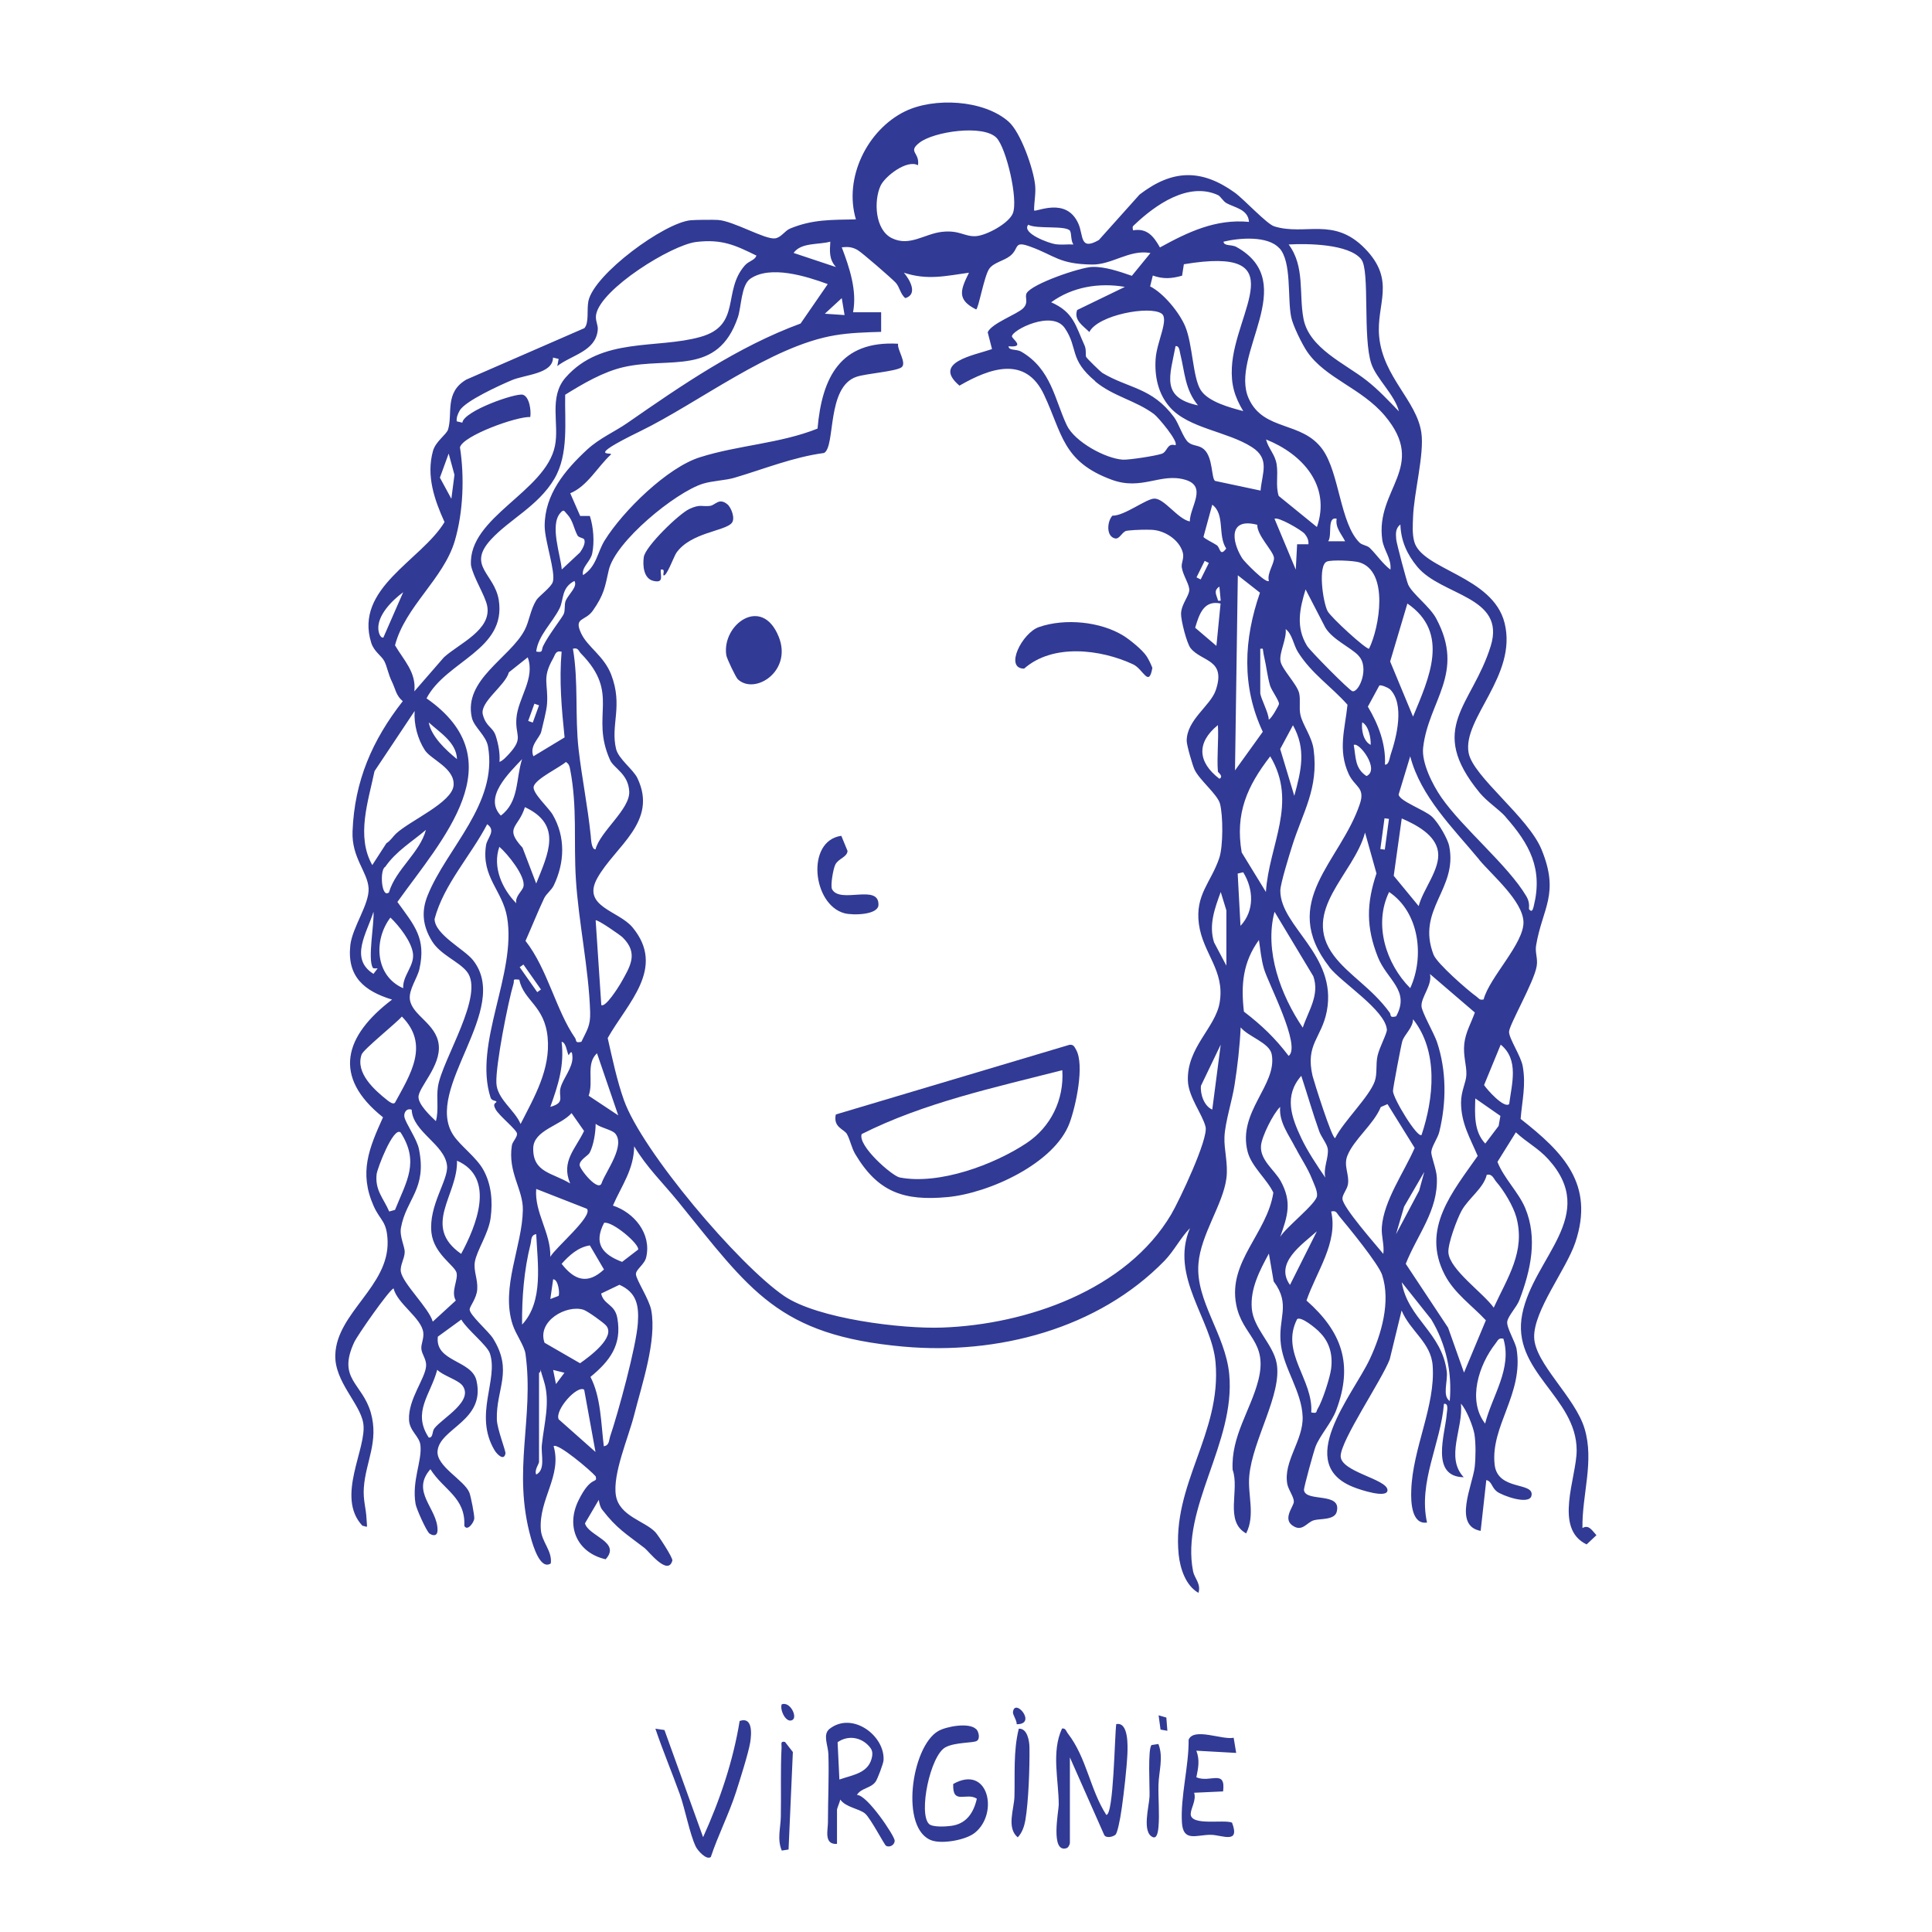 <svg xmlns="http://www.w3.org/2000/svg" id="Calque_1" viewBox="0 0 1300 1300"><defs><style>.st0{fill:#313a94}</style></defs><path d="M695.8 141.6c1.3 1.4 21.8-9.6 29.9 9.1 3.4 7.9.8 18.2 13.7 10.8l27.4-30.6c22-16.9 41.5-17.4 63.9-1.4 6.3 4.5 21.6 21.2 26.7 22.8 20.9 6.5 40-6.7 61.1 15s7.4 37.2 9.5 59.1c2.6 27.4 25.3 43.1 28.4 64.8 2.1 14.3-5.1 40.8-5.6 57-.2 5.5-.6 10.9.8 16.2 5.1 19 52.9 23.1 60.8 54.8 8.8 35.4-28.5 64.3-24.2 87.4 3 16 40.2 43.2 49.1 65.1 12.3 30 .5 39.3-3.7 64.5-.8 4.8 1.3 8.8.4 13.9-1.8 10.9-18.7 39.7-18.6 44.3s8 16.2 9.2 23c2.3 12.9-.4 22.8-1.4 35.5 28.7 22.5 49.9 44 36.8 83.1-6.1 18.2-28.1 45.8-27.7 63.8.4 17.6 27.5 40.2 33.9 61.4 6.7 22.1-1.8 44.6-1.4 67 4.3-2.6 6.6 1.8 9.4 4.8l-6.6 6.2c-22.4-10.7-6.7-45-6.7-63.3 0-36.2-44.4-53.1-36.6-91.8 7.7-38.3 51.8-66.2 17.5-104.1-6.9-7.6-14.6-11.3-21.8-18.1l-12.4 19.9c4.3 11 14.1 20.3 18.6 30.9 8.6 20.4 3.8 42-3.8 62-1.8 4.8-7.5 10.5-8.2 14.5s5.5 13.7 6.3 18.7c4.8 30-17.7 51.7-14.8 77.6 2 17.9 26.8 11.4 24.8 20.9-1.4 6.6-19.7 0-23.3-2.8s-3.3-6.8-7.1-7.7l-3.8 34.2c-18.8-3.4-5.4-30.8-4-43 .7-6.3.8-16-.2-22.2-.9-5-5.3-16.5-9.1-20.4 1.8 16.6-10.7 36 1.9 49.5-22.8-.4-12.4-29.2-11.4-42.8.2-2.1 1.4-7.1-1.9-6.6-2.2 27-17.4 52.5-11.4 79.9-10.5 1.5-10.9-14.2-10.6-21.7.9-28.4 16.4-56.7 14.4-83.9-1.1-15.6-15-23-20.9-37.1l-8 32.9c-5.6 14.4-33 54.5-33 65.1s31.2 15.4 31.5 22.8c.2 6.1-18.8-.4-21.4-1.4-42.9-15.4-1.9-62.4 9.5-86.7 7.8-16.6 14.2-38.6 8.3-56.6-2.4-7.4-22.7-32.2-28.9-39.6-1.7-2-1.9-4-5.4-3.1 4.8 20.9-10 40.6-16.6 59.9 23.9 21.1 31.6 43 20 73.8-3.2 8.5-10.7 16.6-13.8 24.2-1.2 2.9-8.1 28-7.9 29.5 1 8.5 25.8.9 22 14.8-1.6 5.6-11.4 4.3-15.5 5.6-4.4 1.4-7.3 7.2-12.9 4.3-9-4.6-.4-13.5-.4-16.9 0-3.2-3.6-7.9-4.4-11.7-2.9-15.4 10.9-29.5 10.3-45.5-.6-16.8-12.6-32.3-14.6-48.3-2.3-17.9 7-26.8-4.9-42.7l-3.2-18.7c-6.1 11.2-12.7 23.7-11.5 37.1s14.3 23.9 16.7 36.6c3.9 20.7-16.2 51.5-18.4 75.9-1.2 12.8 4.2 26.3-2.1 38.7-14.8-8.2-4.2-29.2-9.1-42.8-1.2-22.6 12.2-40.2 17.3-60.3 6.7-26.4-10.8-29.5-14.9-50.9-5.6-29 20.8-47.9 25-75.3-4.3-9.1-14.7-17.5-17.3-27.5-7-27 20.1-44.9 16.2-65.6-1.5-7.8-15.8-11.8-20.9-18.1-.6 12.9-2.1 26-4.1 38.7-1.6 10.5-6.4 25.2-6.8 35-.4 8.5 2.6 18 1.3 27.9-2.3 17.6-17.2 37.6-18.8 57.3-2.1 25.1 18.1 47.5 20.7 74.4 4.4 46.2-32.8 89.9-24.3 132.8.9 4.5 5.5 8.4 3.6 14.4-8.6-4.9-12.3-16.3-13.3-25.7-4.8-47.5 29-81.4 24.8-129.4-2.5-28.9-31-57.7-17.2-90.3-6.3 6.4-10.8 15.4-17.1 21.9-44.7 45.9-112.3 63.5-175.8 57.8-84.3-7.6-102.9-37.7-151.6-97.7-10-12.3-21.3-23.2-29.5-37.1-.2 15.7-8.4 26.4-14.3 39.9 14.3 4.7 26.1 18.9 22.4 34.8-1.1 4.9-7.2 8.3-6.9 11.5.3 3.9 8.9 16.7 10.3 24.1 3.8 20.5-6.3 49.9-11.5 70.5-3.8 15.1-14.6 39.6-12.3 54.1 2.3 14.1 19.5 17.2 26.6 24.8 1.7 1.8 11.9 17.2 11.4 19.1-3 10.7-16.1-6.5-18.6-8.4-12.6-9.7-18.8-13.1-28.7-26-1.3-1.7-1.9-4.4-2.2-6.5l-9.3 15.8c2.2 8.6 24.6 12.5 13.9 24.2-18.9-4.3-27-21.7-18.3-39.5s13-10.8 11.6-16.3c-3.4-4-25.5-22.7-28.3-20.3 5.8 19.9-10.1 35.7-8.6 56.2.6 8.3 7.8 14.3 6.7 22.7-7 4.6-11.8-11.5-13.4-17.2-12.7-45.5 2.3-80.3-3.6-123.7-.8-5.7-6.5-13.1-8.7-19.9-8.1-25 6.5-52.5 6.9-77 .3-13.8-10.2-25.2-7.4-43.4.4-2.6 3.5-5.3 3.5-7.9s-11.8-11.8-14.4-16.4.9-4.3.5-5.2-3.1-.4-3.9-2.7c-11.8-36.5 17.6-83.3 11.1-121.4-3.1-18.1-17.4-26.9-14.2-48.3.7-5.1 7.1-9.9.8-14.3-11.1 21.3-29.3 40.6-35.4 63.8.2 10.5 20 20.3 25.8 27.6 26.4 33.1-33.6 86.6-13.2 117.8 4.8 7.3 15.6 14.9 20.3 23.5 5.4 9.8 6.3 21.3 4.8 32.3-1.4 10.5-9.3 21.7-10.6 29.5-1 6.1 2.1 11.7 1.6 18.5-.4 6-5 11.4-5.1 13.4-.2 3.8 12.7 14.7 15.8 19.7 13.6 21.9 1.9 33.8 2.5 54.5.2 6.4 6.1 21.2 5.8 22.8-1 5.4-5.8.4-7.3-2.1-14.3-23.9 2.8-47.6-3.2-65.3-1.9-5.5-15.7-16.3-19.2-22.7l-15.8 11.5c-2.1 17.1 22.8 15.6 26 29.6 6.2 27.1-24.7 31.9-26.2 47.3-1 10.4 17.9 19.5 21.4 28 1 2.5 3.5 15.2 3.3 17.6s-4.6 8.8-6.7 4.8c1-19.1-14.1-24.2-22.8-38.1-13.5 15.3 4.8 26.2 4.8 40.9 0 4-2.7 4.2-5.4 2.4-1.9-1.2-8.9-16.7-9.4-20-2.6-15.5 4.4-28.7 3.3-39.3-.6-6.2-7.4-9.6-7.7-17.3-.6-13.9 11-27.7 11.5-36.2.3-4.5-2.9-7.8-3.2-11.5-.3-3.2 1.8-6.8 1.3-11-1.2-9.8-17.5-19.3-20-29.7-3.3 1.5-24.2 31.4-26.5 36.3-11.5 24.8 5.5 27.4 11.2 47.4 5.5 19.5-3.5 33-4.7 50.4-.6 8.4 1.5 13.9 1.8 20.9s1.3 5.5-2.8 4.7c-18.2-19.5 3.4-52.3.6-69-2.2-13.4-19.5-28-18.8-46.1 1-28.2 36-45.9 35.2-76.2-.4-13.8-4.9-13.7-9.4-23.8-10-22.5-3.1-38.9 6.3-59.7-34.5-27.5-25.9-54.9 6.1-79.2-18.7-5.7-30.4-15.4-28.1-36.6 1.4-12.2 12.9-27.6 12.3-38.3-.6-11-11.5-20.5-10.8-38.3 1.3-33.9 13.3-61.4 33.8-87.6-4.6-3.8-4.9-8.2-7.2-12.9-2.7-5.5-3.3-10.3-5.2-14s-6.9-6.4-8.8-12.3c-11.6-36.9 33.5-55.3 49.3-81.3-6.8-15-12.4-31.1-7.8-47.8 1.8-6.6 9.1-11 10.2-14.6 3.2-10.8-2.5-24.9 12.3-33.5l79.4-34.6c3.3-3.7 1.5-12.3 2.7-18.2 3.8-18.2 51.3-52.9 68.9-54.4 3-.3 15.2-.4 18.3-.2 10.5.7 31.4 13.2 38.3 12.4 4.2-.5 6.6-5.1 10.2-6.6 15.4-6.4 28.5-5.8 44.3-6.2-8.3-27.9 7.6-60.1 32.9-72.6 19.5-9.6 53.1-8 69.9 6.9 8.1 7.2 16.7 31.7 17.8 42.7.6 5.8-.8 11.5-.7 17.3Zm-25.3-48.9c-8.9-9.1-42.2-4.2-51.8 3.3-8.2 6.4.3 6.4-1 15.2-7.5-4.1-22.3 7.5-25.2 13.8-4.7 10.3-3.7 29.6 7.5 35.2 12.1 6 22-2.9 33.9-4.2s15.1 3.4 22.8 2.9c7.1-.5 22-8.5 24.8-15.3 3.8-9.3-4.4-44.1-11-50.9m169.9 56.5c-.6-8.4-9.7-9.5-15.1-12.5-2.4-1.3-3.9-4.6-5.9-5.5-19.9-9-42.1 6.8-55.8 19.8-1.6 1.5-1.7 1.3-1.2 4 9.5-1.7 13.9 4.1 18.1 11.5 18.9-10.4 37.5-19.3 59.9-17.2Zm-120.3 6.2c-2.7-4-22.6-1-28.2-4.2-4.8 5.7 14 12.5 18.2 13.1 4 .6 8.2 0 12.2.2-1.9-2.5-1.2-7.5-2.3-9.1ZM860.8 167c-7.8-8.6-27.1-6.9-37.5-4.4.2 3.2 5.3 1.7 8.7 3.6 43.6 24.3-5.2 72.6 8.3 102.1 10.1 22.1 35.7 14.8 49.6 34.1 11.4 15.9 11.8 49.8 24.9 62.7 1.8 1.8 5.1 1.8 6.9 3.6 4.7 4.6 8.6 10.6 13.9 14.6.8-7.5-4.5-13-5.5-20.1-4.8-34.2 30.8-48.9 1.7-83.5-15.7-18.6-39.9-25.1-52.2-43-3.3-4.8-9.7-17.7-10.8-23.4-2.6-12.8.5-37.1-7.9-46.3Zm-351.6 5.1c-14.7-7.3-23.6-11.3-40.7-9.3-16.7 2-64.3 31.6-67.4 48.9-.7 4.1 1.5 6.9 1.1 10.4-1.4 14.3-17.5 16.7-27.2 24.2l.9-4.8-3.8-.9c0 11-18.7 11.4-27.7 15.2-7.8 3.3-31.5 14-35.1 20.5-1.3 2.3-2.2 4.5-2 7.2l3.8.9c1-7.9 35.9-20.1 40.7-18.8 4.5 1.3 5.7 10.9 5 15-9.1-.5-45.4 12.6-47.3 20.4 3.1 19.9 2.2 43.7-3.5 63-7.6 25.6-33.4 44.1-40.2 70.2 5.8 10 14.4 18.1 13 31l19.9-22.9c10.2-9.3 32.3-18.4 29.1-34.7-1.4-7-9.5-19.4-10.9-27.4-1.9-32.3 50.2-49.2 56.5-80.1 3.1-14.9-4.4-32.8 7.2-46.1 24.2-27.5 61.4-19 90.7-27.3 27.9-7.8 14.6-30.8 29.9-48.1 2.6-3 6.8-3.5 7.7-6.5Zm49.5-9.5c-7.8 2.2-19.7.4-24.7 7.6l28.5 9.5c-4.7-5.3-4.2-10.4-3.8-17.1m215.1 7.6c-13.9-2.4-25.6 8-39 7.8-22.2-.3-24.9-6-41.4-12-11.7-4.3-7.3 1.1-13.7 6.2-4.3 3.4-11.1 4.4-14.1 8.7-3.4 4.9-7.3 27.3-8.8 27.3-13.3-6.6-10.4-13.3-4.8-24.7-15.9 2.2-27.9 5.2-43.8 0 3.7 4.3 9.8 14.4 1 17.1-3.4-2.6-3.8-7.6-6.6-10.5-3.3-3.4-22.5-20.1-25.6-21.9-3.7-2.1-6.5-2.2-10.6-1.8 5.2 13.7 10.4 29.2 7.6 43.7h18.9v13.2c-10.1.3-21 .6-31 2.3-43 7.1-92 45.5-131 64.5s-17.6 13.7-19.9 15.8c-8.9 8.2-15.8 21.3-27.3 26l6.7 15.3h6.5c2.4 7.3 3.2 17.4 1.6 25.1-1.1 5.6-7.4 9.4-6.2 14.7 9.2-5.8 9.6-15.4 14.6-23.4 12.3-19.8 42.1-49 64-55.9 25.9-8.2 53.9-9.2 79.2-19.3 3-34.5 15.4-59.3 54.2-57.1-.8 3.9 6.3 13.4 2.1 16-4.4 2.7-23.1 4-30 6.2-20.5 6.8-14 46.9-21.9 51.3-20.9 2.8-40.4 10.8-60.4 16.7-6.2 1.8-14.8 2-21.2 4-18.4 5.8-58.9 38.8-63.3 58.2-2.6 11.4-3 16.2-10.7 27.2-5.2 7.4-13.1 4.2-7.8 15.4 4.4 9.2 15.2 15 20.1 27.5 8.2 21.2-.5 33.8 3.3 50 1.6 6.9 11.6 13.9 14.4 19.8 14.1 29.5-15.1 45.9-27 67.3-10.7 19.2 14.3 21.8 23.7 33.1 22.7 27.4-3.4 50.9-16.7 74.5 3.2 14 6.1 28.1 10.9 41.7 12.1 34.2 77.2 111 107.9 131.9 22.5 15.3 79.2 22.2 106.3 21.2 56.8-2 124-25.3 154.1-76.2 5.4-9.2 25.1-50.8 23.1-58.9-2.2-8.7-11.5-20-11.9-31-.8-22.4 18.6-35.6 21.4-52.7 3.6-21.6-11.3-32.8-14-52.8-2.6-19.7 8.2-27.9 13.7-44.3 2.7-8 2.6-28.7.5-36.6-1.7-6.3-13.8-15.9-17.1-22.9-1.4-3-5.3-16.4-5.3-19.4 0-14.1 15.8-23.4 19.5-33.9 7.3-21.2-9.4-19.1-16.9-28.5-2.6-3.3-6.5-18.7-6.4-23.2.2-6.8 6.1-12.4 5.5-16.7s-4.1-9-5-14.3c-.5-3.2 1.7-6 .7-10-2.3-8.7-12.3-15.1-21.1-15.4s-16.1.5-16.9.7c-2.9.7-4.6 5.8-7.6 5.1-6.1-1.3-5.4-11.4-1.8-15.3 8.1.2 22.6-11.4 28.3-11.5 6.8 0 15.6 13.7 23.8 15.4 0-9.8 12.1-23.7-3.2-28.1-16.5-4.8-29.1 7.5-49.4 0-33.1-12.2-33.1-30.9-45.5-57.2-12.4-26.4-36.3-18-56.9-6.1-18.7-15.8 9.9-20.4 21.9-24.6l-2.9-11.3c2.5-6 20-12.2 23.9-16.2s.8-7.4 2.3-10.1c3.5-6.3 36.2-17.5 44.3-17.7 8.6-.2 18.4 3.2 26.5 6l12.5-15.3Zm142.2 4.3c-8.4-10.5-36.6-10.7-48.9-10 11.1 14.8 6.8 33.3 10 50 3.8 19.9 28.1 30.2 42.3 41.4 8 6.2 14.9 13.7 21.9 20.9-2.7-11-15.2-22.1-18.5-31.9-6-17.4-.9-63-6.8-70.3Zm-79.4 102.2c-5.9-9.8-8.3-18-7.7-29.5 1.9-38 42.9-81.9-32.3-69.4l-1.2 7.7c-7.1 2-12.7 2.4-19.7-.1l-1.8 7.3c9.1 4.6 19.7 17.6 23.6 26.9 5.1 12.2 5 34.1 10.4 42.8 5 8 19.9 11.9 28.6 14.2Zm-279.8-85.6c-14.2-5.2-38.5-12.9-52-3.5-6.1 4.3-5.9 18.7-8.3 25.9-13.6 39.8-45.8 26.4-76.8 33.5-13.7 3.1-27.5 11.2-39.4 18.6-.4 18.1 2.5 40-7.3 56.6-10.9 18.4-30.2 27.2-42.8 41-16.1 17.7 2.5 22.7 5.4 40.5 5.3 33.7-35.4 40.9-48.6 66.2 60.3 42.1 10.5 94.9-19.6 137 11.4 15.8 19.5 24.4 14.8 45.2-1.3 5.9-7.3 13.9-6.4 20.4 1.4 10.8 17.7 16.1 19.4 30.4s-13.7 28.8-13.6 35.3c0 5.1 8 12.7 11.7 16.2 2.1-7.6.2-15.5 1.4-23.3 2.9-18.4 31.9-62 19.4-77.4-5.6-6.9-17.7-11.2-23.4-20.4-6.2-10.1-7.4-19.9-2.9-30.9 12.9-31.9 47.2-61.4 40.6-100-1.3-7.6-9.4-13-10.9-19.5-5.8-25.6 25.7-40.2 35.5-58.9 3.2-6 3.8-13.6 7.9-20.2 1.9-2.9 10-8.6 11.1-12.3 2-6.7-5.5-27.6-5.5-37.6 0-21.2 13.6-37.5 28.6-51.4 8.5-7.8 18.6-12 27.2-18 36.3-25.2 74.2-51.3 116.4-66.8l18.2-26.4Zm199.9 1.9c-17.2-2.9-35.1 0-49.4 10.4 15.2 6.7 16.4 15.7 22.5 29.1 1.3 2.9.5 6.5 1 7.6s9.8 10.1 10.9 10.8c17.9 10.7 33.4 9.7 48.3 29.8 3.1 4.1 6.2 14.2 9.7 17 3.2 2.6 7.1 1.6 10.5 4.7 6.1 5.5 4.8 19.4 7.4 21.2l30.6 6.5c1.1-12.1 6.5-21.4-5.9-29.3-16.6-10.6-42.5-12.5-55.1-26.8-7.9-8.9-10.4-20.8-9.6-32.5s9.2-26.8 4-30.5c-7.9-5.5-42.8.9-48.6 12.4-4.2-4.2-10.6-7.9-8.2-14.8l32-15.5Zm-188.4 19-1.9-11.4-11.4 10.5zM737 256.5c-17.9-14.9-11.3-22.2-20.5-35.7-8.5-12.5-35.5 1.3-35.6 5.5 0 1.7 9.5 7.7-2.3 6.7.3 3.2 5.1 1.6 8.7 3.7 20.1 11.8 22.3 32 30.5 49.4 5.3 11.2 26.1 22.5 37.8 23.2 4.3.2 22.3-2.6 26.2-4s3.3-7.4 9.1-5.7c2.4-2.3-11.6-18.9-14.3-20.9-12.4-9.3-27.5-11.9-39.7-22.1Zm69.2 16.4c-8.9-10.8-8.9-22.1-12-34.7-.5-1.9-.6-5.7-3.2-5.3-3.7 19.9-10.3 34.5 15.2 39.9Zm79.9 81.8c9.7-28-9.9-49.3-34.2-59 1.5 6.1 6 9.9 7.1 16.6 1.2 7.3-.8 14.5 1.4 21.4l25.7 20.9Zm-582.4-19 2.1-16.2-3.9-14.3-5.9 16.2 7.7 14.2Zm515.1 31.2c2.3 1.7 2 8 6.3 2.2-5.9-8.9-.6-23-9.4-29.5l-5.9 21.6c.2 1.1 6.9 4.2 9 5.7m-426-4.2c-.4-.7-3.5-1-4.2-2.4-2.5-4.6-3.1-10.2-6.9-14.2-2.2-2.3-2.2-3.8-4.7-.9-7.2 8.2.2 28.2 1 38l12.3-11.5c1.5-2.2 4.2-6.4 2.6-9.1Zm485.1-3.5c-2.1-2.5-18.1-11.8-20.3-10.1l14.3 34.2.9-17.1h7.6c.3-2.7-.9-5-2.5-7m21.5-10.2c-6.7-1.5-2.8 11.2-5.7 15.2h11.4c-2.5-5-6.7-9.1-5.7-15.2m-53.5 4.1c-18.9-4.9-17.5 10.6-10.1 22.5 1.4 2.3 16.1 17.3 18 15.3-1.5-5.1 4-12.1 3.4-15.8-.7-4.6-11.4-14.9-11.2-21.9ZM1013 549.5c-4.6-5.1-12-9.7-17.3-16-36.2-44-5-58.5 7.4-98.9 10.3-33.4-33.1-33.6-49.4-53.2-7-8.4-11.1-17.7-11.4-28.5-3.5 2.7-3.1 6.4-2.8 10.2.3 2.8 6.9 27.7 8 30.2 2.7 6.2 14.6 14.8 18.9 22.9 19.8 36.9-5.2 55.3-8.8 86.8-1.2 10.2 6.4 25.1 12.2 33.5 14.6 21 44.8 45.6 57.2 66.5 1.7 2.9 2.1 5.4 1.8 8.7 1.6 2 2.4 1.5 3.2-1.9 6.3-25.2-2.7-41.8-19.1-60.3ZM810.6 377.4l-5.5 11.1 2.8 1.4 5.5-11.1zm82.4.4c-6.4 2.1-2.9 27.3.3 33.4 2.2 4.2 25.8 25.8 27.9 25.3 7-14.2 13.6-52-6.5-58.1-4-1.2-18.1-1.8-21.7-.6m-45.2 21-14.9-11.7-1.9 131.3 18.7-26c-14.4-30.6-12.8-62.2-1.9-93.6m-468.5 14.4c1.2-2.8.2-6.3 1.4-9.1 1.9-4.3 8.2-9.4 5.8-13.2-9 4.7-7 12.5-10 18.5-5 9.9-14.4 18.2-15.7 29 5 1 3.3-1.1 4.7-3.8 3.7-7.5 12.7-18.9 13.8-21.4m442.1-9-.9-9.5c-4.3 2.9-1.9 5.5-.9 9.5h1.9ZM914 441c-5.5-5.6-17.3-10.6-22.2-18.7l-13.3-25.7c-4 13.1-6.7 25.4 1 38 2.1 3.4 28.4 30 30.5 30.5 4.5 1.1 11.8-16.2 4-24Zm-656-12.1 13.3-30.4c-7.4 5.4-17.6 15.6-16.7 25.2.1 1.4 1.1 5.8 3.4 5.3Zm563.4-22.8c-11.4-2.5-14.5 7.2-17.2 16.3l14.3 12.2 2.8-28.5Zm129.4 76.1c10.7-25.8 25.1-56.3-3.8-76.1l-11.6 39zm-56.2 168.6c-34.6-44.3 7.5-70.8 20.5-110.1 3.6-10.9-3.5-11.1-7.6-19.9-7.4-16.3-2.5-30-.8-46.6-11.1-12.5-24.1-20.8-33.3-35.4-3.1-4.9-3.8-12.1-8.3-15.5.8 6.5-4.4 15.8-3.5 21.5.8 5.4 11.2 15.6 12.6 21.7 1 4.7-.2 9.7.8 14.4 1.4 6.7 7.8 14.8 8.9 23.4 3.5 26.3-7.3 42.1-14.5 65.1-1.8 5.8-7.9 25.3-7.9 29.9 0 24.4 38.4 43.2 31.3 81-3.5 18.3-14.6 22.2-9.6 43.7.9 3.6 13.2 42.7 15.2 41.8 5.5-11.1 22.8-27.6 26.6-38.1 1.9-5.4.6-11.3 1.9-17.2s6.5-15.2 6.3-17.7c-1.1-13.2-30.4-31.5-38.7-42Zm-493.9-79.2c3-12.1 23.3-27 22.7-39s-10.3-15.5-12.9-21.2c-13.6-30.3 7.3-44.3-19.6-71.7-1.7-1.7-1.7-4.1-5.4-3.2 3.8 21.9 1.3 45.2 3.8 67.5 2.3 19.9 6.1 38.1 8.2 58.4.2 2 .4 9.3 3.2 9.1Zm447.3-135v29.5c0 3.4 5.7 13.4 5.7 18.1 1.9-.6 6.9-9.8 6.9-10.5.2-2.2-4.9-8.9-6-12.4-1.9-6.6-2.4-12.6-3.9-19s0-6.1-2.9-5.7Zm-470.1 1.9c-4.2-.9-4.3 2.1-5.8 4.7-7.6 13.3-3.1 16.7-4 30.3-.3 4.9-2.9 14.2-3.9 18.8-.9 4.1-8.2 9.4-5.3 16.6l21-12.7c-2-19.4-3.7-38.3-2-57.7m-22.8 3.8-12.7 10.1c-2.3 8.9-19.8 20-17.5 28.5s6.7 8.1 8.7 14.3c1.8 5.7 2.9 11.5 2.5 17.5 2.5-1 4.8-3.7 6.7-5.7 9.7-10.8 3.7-11.7 4.7-23.8 1.1-13.6 12.8-26.7 7.6-40.9m580 21.4c-1.2-1.1-6-3.1-7-2.4l-7.7 14.2c7 11.7 12.2 25.1 11.5 39 2.7.3 3.1-4.5 3.8-6.6 4-11.8 9.7-34.2-.5-44.2Zm-575.5 9.8-4.2 11.6 3.1 1.1 4.2-11.6zM266.4 561c9.5-8.9 37.8-20.9 38.8-32.5s-15.2-17.4-19.3-23.7c-4.9-7.5-7.5-17.5-6.9-26.4l-27 40.5c-4.2 20.3-12.5 43.8-1.5 63.2l9.5-14.7c2.7-1.6 4.4-4.5 6.4-6.4m41.1-50.2c-.4-11.3-11.6-17.9-19-24.7 1.6 9.4 11.7 18.8 19 24.7m614.8-9.6c.2-4.5-1.3-12.8-5.7-15.2-.7 4.9.7 12.8 5.7 15.2m-102.8 18.1c-.8-10.3.6-21.1 0-31.4-14.5 11.7-13.7 24.9 1 36.1 3.1-1.5-.9-4.3-1-4.7m51.4 16.2c4.6-16.9 8.2-31.2-.9-47.5l-8.6 16zm40-34.2c1.5 8.1.6 15.7 8.6 20.9 9.3-4.3-5.2-23.4-8.6-20.9m-59.1 98.9c2-31.7 21.7-59.9 2.9-91.3-15.6 20.2-23.7 38.4-19.2 64.7zm143.6-21.7c-17.5-21.1-39.5-42.5-46.5-69.6l-7.8 25.7c.4 4.4 17.6 10.4 22.4 14.9s10.8 15.5 11.6 19.7c6 29.2-22.3 42.6-10.5 73.2 2.3 5.9 23 24 28.9 28.2 1.6 1.1 1.9 2.6 4.8 1.9 3.8-14.8 27.4-37.8 26.8-52.3-.6-14.1-21.2-31.4-29.8-41.7Zm-644.1-67.7c-8.7 9.3-26.2 25.7-14.3 38 12.4-9.3 10-24.7 14.3-38M391.2 701c3.7-7.8 6.2-10.7 5.9-20-.9-29-7.8-60.6-9.6-89.4-1.6-25.5 1.1-48.2-3.9-74.1-.4-2.2-.8-3.4-2.8-4.8-4.5 3.9-20.3 11.3-21.7 16.5-1.1 4.3 10 14.2 12.8 19 8.7 15 8.1 32.2.7 47.6-1.6 3.3-4.9 5.4-6.5 8.7-4.4 9.3-8.3 19.2-12.5 28.6 14.9 19 20.4 46.6 33.4 65.4 1.1 1.7-.3 3.5 4.2 2.5m-30.4-106.5c8.1-20.3 17.8-39.5-7.6-51.4-4.3 14.1-14.3 13.5-1.6 27.3zm570.8-43.9-2.8 20.7 3 .4 2.8-20.7zm23 59.1c2.8-11.2 14.7-24.9 13-36.6-1.6-11.4-14.8-18.2-24.4-22.4l-5.4 38.6zm-692.8-9.5c4.6-15.3 20.7-26.4 24.8-41.8-9.5 8.1-20.1 14.3-27.4 24.9-3.9 1.8-2.6 22 2.7 17Zm677.6 83.7c9.7-17.5-6.2-24.5-12.3-40-7.9-20-7.7-35.9-.9-56.2l-7.7-27.5c-7.4 28.1-43.7 52.5-21 82.8 10 13.3 25.6 21.8 37.6 38.4 1.1 1.5-.4 3.7 4.2 2.5Zm-592-76.1c-1-4.7 4.1-8.2 4.8-11.2 1.7-6.9-10.8-22.2-16.2-26.8-4.8 13.6 1.9 28.4 11.4 38m489.2-20.9-3.8.9 1.9 35.2c9.5-10.2 8.9-24.6 1.8-36.1Zm-11.4 62.8v-37.1l-3.8-12.4c-4 10.9-8.2 22.2-4.5 33.9l8.2 15.5Zm123.7 15.2c9.7-21.1 6.2-51-14.2-64.7-10.6 21.8-2.1 48.3 14.2 64.7m-698-13.7c-3.7-5.5 1.1-30.4.4-37.7-4.2 13.9-16.5 31.5 0 41.8l2.8-3.7c-.9 0-2.9.2-3.3-.4Zm625.7 40.3c3.8-11.5 11.5-22 7.1-34.6l-26.1-43.4c-7 26.4 4.3 56.3 19 78m-605.3-26.6c-.5-8.3 7.5-14.9 6.6-23.1s-9.5-19-15.2-24.4c-11.5 15.2-10.3 39.2 8.5 47.5Zm133.3 11.4c2.9 1.7 11.4-11.9 13-14.6 6.6-11.6 12.2-20.3 1.3-31-1.4-1.4-17.2-12.4-18.1-11.4l3.8 57.1Zm462.5 34.2c8.7-6.5-13.9-49.1-16.6-58.6-1.9-6.5-2.4-12.8-3.4-19.4-10.8 14.9-12.2 30.1-10.1 48.2 12 9.2 21 17.8 30.1 29.8M352.2 649l-2.5 1.8 11.8 16.8 2.5-1.8zm632.9 274.6 14.7-35.2c-9.4-10.1-21.2-18.1-27.7-30.7-16-30.9 5.3-55.7 22.2-79.9-5.2-12.3-11.1-21.8-11.2-35.8 0-8.2 3.5-13.6 3.6-19 .2-6.3-2.3-12.5-1.4-20.8.9-7.8 4.6-13.8 7.1-20.9l-30.2-25.9c1.7 7.4-6.1 15.6-5.7 21.7.3 4.2 8.3 17.9 10.4 24 6.5 19.4 6.4 40.7 1.6 60.4-1 4.3-5.1 9.7-5.4 13.5-.3 2.8 3.4 11.4 3.7 17.1 1.1 22.3-13.1 38.6-20.9 58.3l28.5 43zM349.3 659.2c-4.9-.5-3 0-3.8 2.8-3.7 12.5-12 54.5-11.5 66.7.4 10.8 12.3 18.1 16.3 27.6 9.3-18.3 20.2-36.7 18.2-58.2s-16.1-24.6-19.1-38.9Zm-88.7 81.1c1.2.9 3.7 3 5.1 1.8 10.4-19.1 23.6-39.1 4.7-58.1-3.6 4.3-26 22.2-27.1 25.6-4.3 12.4 8.7 23.9 17.3 30.7m695.9 23.5c8.3-24.8 11.5-56.3-5.7-78 0 5.7-5.8 10.3-7.2 14.7-.8 2.6-6.4 32-6.3 33.7.2 5.1 16.4 31.7 19.2 29.5Zm-574-53.9c-1.2-2.8-1.7-8.5-4.6-8.9 1.9 16.1-2.3 29-7.6 43.8 10.4-2.9 5.2-6.7 6.9-12.9 1.7-6.3 8.2-13.4 8-20.5s-2.4-.8-2.7-1.5m433.2 36.8 5.7-43.8-13.3 27.7c-.6 5.5 2.1 13.7 7.6 16Zm199.8-3.8c1.7-13.5 6.8-29.8-5.7-40l-11.2 27.2c1.9 3 13.5 16 16.9 12.8M416 750.5l-14.3-41.8c-7.7 7.2-2.1 18.8-5.6 28.6zm475.8 41.9c-1.6-6.3 2.5-13.9 1.6-19.5-.6-3.4-4.3-7.8-5.7-11.6-4.4-12.3-8-25-12.1-37.4-11.8 13.5-6.7 27.7 0 41.9 4 8.5 10.8 18.8 16.2 26.6m117.7-41.6-16.8-11.7c-.3 10.6-1.1 22.1 6.7 30.4l9-11.9 1.2-6.8Zm-75.8-7.9-4.6 2c-4.8 11.7-18.1 21.7-22.5 32.8-2.7 6.8 1.5 12.7.4 19.2-.6 3.6-3.8 6.9-3.7 9.7.1 5.7 22.7 31.2 27.5 37.1.8-6.1-1.4-11.6-1-18 1.3-17.9 15.1-37.1 22.1-53.3l-18.3-29.5Zm-61.9 29.7c-4.2-8.5-11.4-17.4-10.4-27.8-4.7 4.5-12.4 19.9-12.9 26.1-.8 9.7 9.1 16.3 13.3 23.9 7.6 14 4.7 23.2-.4 37.5 3.8-6.5 24.2-22.2 24.8-27.6.4-3.5-2.2-8.3-3.5-11.7-2.8-7.1-8-14.7-10.8-20.4ZM277 746.7c-3.6-1.3-5.4 2.2-4.9 4.8.7 4.1 8.5 15 9.8 21.7 5.5 27-8.5 33.2-12.1 52.9-1.1 6 2.7 12.8 2.5 16.5-.1 4.4-3.2 8.7-2.6 13 1.3 8.1 18.8 24.4 21.5 33.7l15.5-14.2c-3.5-6.1 1.7-13.8.5-18.7s-15.3-12.6-16.9-27c-2-18.3 11.5-35.4 10.5-45-1.5-14.5-23.2-22.7-23.8-37.8Zm106.6 49.5c-6.2-14.9 3.7-23.1 9.4-35.2l-8.4-12c-7.4 8.4-25.5 11.4-25.8 23.5-.4 16.6 13.1 16.6 24.8 23.8Zm30-33.8c-2.1-2.2-9.8-3.7-12.8-6.2 0 5.8-1.4 14.4-4 19.4-1 2-6.6 4.6-6.8 8.2-.2 2.7 13.2 19.4 15 11.8 3.1-8.1 16.3-25.3 8.6-33.3Zm-144.2-.5c-4.8-3.6-15.6 24.4-16 28.3-1.1 10.8 4.6 16 8.5 25l3.9-1.1c7.8-19.4 16.6-32.2 3.7-52.2Zm38.1 19.1c.7 23.2-24 44 2.8 62.7 10-18.5 23.6-51.2-2.8-62.7m631.9 49.4 15.5-29.2 3.5-12.7-13.6 23.4-5.4 18.4Zm67.5-35.1c-2-2.3-2.7-5.6-6.5-4.8-2.1 9-12.3 15.8-16.9 24.1-3.1 5.6-9.4 22.4-8.9 28.3.9 11.5 23.6 27.2 30.5 37 9.3-20.3 21.5-37.8 15.2-60.9-2-7.3-8.4-18-13.4-23.7M395 813.4 360.8 800c-1.3 15.9 9.9 29.5 9.5 45.7 3.2-6 28.6-27.1 24.7-32.2Zm11.5 9.4c-7.2 13.8-1.4 21.2 12.1 26.3l10.8-8.3c.9-3.7-17.2-19.1-22.8-18Zm479.6 5.7c-9.9 8.9-28.7 21.3-18.1 36.1zm-534.8 62.8c14.6-15.6 10.4-41.2 9.5-60.9-3.8.7-3.1 4-3.8 6.7-4.4 17.4-5.9 36.3-5.7 54.2m45.6-53.3c-7.9 1.2-13.9 6.7-19 12.4 8.6 11.1 17.5 14.1 28.5 3.8zm-21.1 34c1-1.1 0-11.2-3.6-11.2l-1.9 13.3zm599.7 70.7c1.7-19.3-2.5-38.5-12.5-55l-19.8-24.9c4.1 24.6 27 33.7 30.3 60.1.8 6.6-3.2 16.4 2 19.8m-569 30.4c3.5-.6 3.2-3.9 4-6.4 5.4-15.9 17.7-60.9 18.7-76.4.8-12-.8-20.6-12.4-25.8l-12.3 5.9c1.7 7.7 9.3 7 10.9 16.6 3.2 18-5.1 28.8-18.1 39.5 7.1 13.6 7.1 31.5 9 46.7Zm1.3-81.2c-1.7-2-12.6-9.8-15.2-10.6-11.3-3.6-31.4 7.5-26.2 22.2l23.9 13.8c6.3-4.4 24.3-17.6 17.5-25.4m479.6 3.9c-2.2-2.1-11.8-10.2-14.6-8.2-11.5 22.6 11 40.6 9.5 62.8 4.4.9 3.1-.5 4.3-2.4 3.1-4.9 8.4-21.1 9.1-27.1 1.2-9.7-1.2-18.3-8.3-25Zm124.3 5c-3.5-.8-3.7 1.1-5.4 3.2-11.2 14.3-19.1 38.2-7 53.9 4.8-18.9 18.3-37 12.3-57.1Zm-701 31c-2.9-3.4-12.8-6.3-16.5-10.1-4.5 16.9-17 28.4-5.7 45.6 3.1.3 2.1-4.1 3.8-6.2 5.4-7 27.5-18.7 18.4-29.4Zm69.1-8.1-7.6-1.9 1.9 9.5zm-17.1 0v59.9c0 1.5-3.3 5.5-1.9 8.6 6.5-3.3 3.1-13.5 3.8-20 1.5-14.6 5.9-28.9 1.3-43.2s-.5-5.7-3.2-5.3m30.4 11.4c-4.8-3.3-19.9 13.7-17.2 19.9l24.8 22-7.6-41.8Z" class="st0"/><path d="M719.7 755.6c-10 27.1-54.1 47.3-82.2 49.9-29.2 2.7-46.7-3.2-62-28.9-2.6-4.4-3.3-9.3-5.6-13.5-1.9-3.4-9.4-4.4-7.5-13.2L719.7 703c2.7-.2 3.2 1.3 4.3 3.2 6 10.3-.2 38.4-4.3 49.4m-4.9-35.5c-45.7 11.7-93.1 21.9-135 43-2.8 7.9 20.5 28.2 25.6 29.2 26.5 5.1 63.3-8.5 85.3-23.1 16.3-10.8 25.4-29.2 24.1-49.1M756 427.8c4.2 2.6 12.9 9.6 15.6 13.9 1.5 2.4 2.8 5.1 3.8 7.7-2.4 13.6-6.1.8-13-2.4-21.9-10.2-54-14.1-73.3 2.9-13.5 0-1.3-24.2 10.1-28 17.4-6 41.3-3.7 56.8 5.9M496.4 457c-1.3-1.3-7.4-13.9-7.7-16.2-3.1-20.5 24-40.5 35.3-12.3 9.3 23.2-16.2 39.4-27.6 28.5M446.5 387.1c-.7-.6 1.6-4.6-1.9-3.8-.3 4.1 2.3 9.2-4.8 7.6-6.8-1.5-7.4-10.4-6.6-16.1 1.1-7.2 23.6-29 30.6-32.3 7.5-3.5 8.5-1.4 14-2.1 3.6-.5 5.9-5.7 11.6-1.1 2.6 2.1 5.6 9.7 2.9 12.7-4.9 5.5-27.6 6.3-37.2 20-1.7 2.5-6.8 16.7-8.7 15.1ZM566.1 562.4l4.2 10.2c-.4 4.3-6 4.9-8.2 9.1-1.4 2.6-3.5 14.4-2.2 16.7 5.5 10 31.6-4 31.2 10.5-.2 6.8-17.3 7.1-22.9 5.6-21.6-5.8-26-48.8-2.1-52.1M750.8 1234.3c-1.4 1.6-6.5 2.9-7.8.4l-23.1-52.2v57.4c0 1.3-1.1 3.4-2.3 3.7-11 3.4-5.2-25.3-5.2-29.2 0-16.6-5.1-35.5 2.2-51.3 2.5-.5 2.9 2.1 4 3.4 12.7 16.5 14.8 37.6 25.8 54.7 5 .2 5.6-53.8 6.7-61.1 8.4-1.6 7.7 14.9 7.5 20.1-.5 10.2-2.3 25.6-3.7 35.8s-3.2 17.2-4.1 18.2ZM656.9 1163.5c1.6 1.6 2.8 6.4.4 7.9-2.3 1.5-14.6.8-21.1 4.3-10.3 5.5-18.3 44.5-11.1 51.6 2.4 2.3 11.2 1.8 14.8 1.3 10.3-1.3 15.2-8.7 17.4-18.3-7-4.6-16.5 4.6-15.9-9.9 23.7-13.4 30.8 19.8 14.6 32.8-6 4.9-21.5 7.6-28.7 5.3-22-7-14.2-63.2 4-73.7 5.3-3.1 20.8-6 25.5-1.3ZM563.3 1240.7c-9.1.7-6.2-9.3-6.2-14.4 0-15.3.8-30.8.3-46.1-.2-5.8-4-13.1.8-16.9 15.4-12 37.5 4.8 36.3 21.3-.2 2.2-4 12.4-5.3 14.2-3.2 4.6-9.8 4.2-12.6 9 6.7-.4 25.4 27.6 25.4 30.7s-3.5 4.8-5.8 3.5c-1.1-.6-10.5-18.7-14.1-21.7-4.1-3.4-12.9-4.1-16.7-9.4-.3 1.6-2.2 6-2.2 6.7v23.1Zm21.9-65.2c-5.4-6.6-14.5-8.2-21.6-3.2l1.2 25.1c9.5-3.3 20.3-4.3 22.1-16 .3-2.3-.2-4.2-1.7-5.9M478.2 1249.6c-3 2.1-8.7-4.4-10-7-4.2-8.8-7.1-25-10.8-35.4-5.3-14.7-11.4-29.2-16.4-44l6.1.9 26 72.1c11.3-24.9 20.2-51.2 24.6-78.2 8.9-3.1 8 8.7 7.1 14.4-1.2 7.3-7.1 25.8-9.6 33.6-4.8 14.8-12 28.8-16.9 43.5ZM830.1 1169.3l1.7 10.2-26.8-1.5c2.4 6.4 1.3 11.5 0 17.9 9.3 4 19.9-5.8 18 9.5l-19.5.9c1.6 5-2.2 10.4-2.3 14.2-.2 8.4 22.2 3.6 27.8 5.9 5.6 14.8-6.6 8.3-14.2 8.2-9.6-.1-18.6 5.1-19.5-8.1-1.1-17.5 4.7-38.1 4.5-55.9 3.5-8.4 22.6.3 30.3-1.3M685.6 1163.2c5.7-.3 7.1 8.4 7.1 12.7.2 12.9-.6 36.6-2.8 49.1-.7 3.9-2.2 8.4-5.1 11.3-7.7-6.4-2.4-19.1-2.2-27.5.4-15.2-.8-30.6 2.9-45.5ZM526 1245.1c-3.2-7.6-.7-15.3-.6-22.8.3-15.1-.3-31.2.5-46.5.1-2.2-1-4.4 2.3-3.7l5.3 6.8-2.9 65.6-4.5.7ZM779.5 1173.6c3.5 9 .2 18.5 0 27.5-.2 9.2.8 19.4 0 28.4-.2 1.8-.7 7.9-3.7 6.7-7.7-3.1-2.5-21-2.3-27.5.2-5.6-1.3-32.5 1.4-34.5l4.5-.7ZM684.1 1160.2c.2-2.5-2.7-6.3-2.5-8.2 1.2-9.9 16.5 8.3 2.5 8.2M533.4 1157.2c-4.3 2.9-8.9-6.6-7.4-10.4 5.6-2.1 10.6 8.2 7.4 10.4M785.5 1164.6l-4.6-.8-1.3-9.6 5.2 1.5z" class="st0"/></svg>